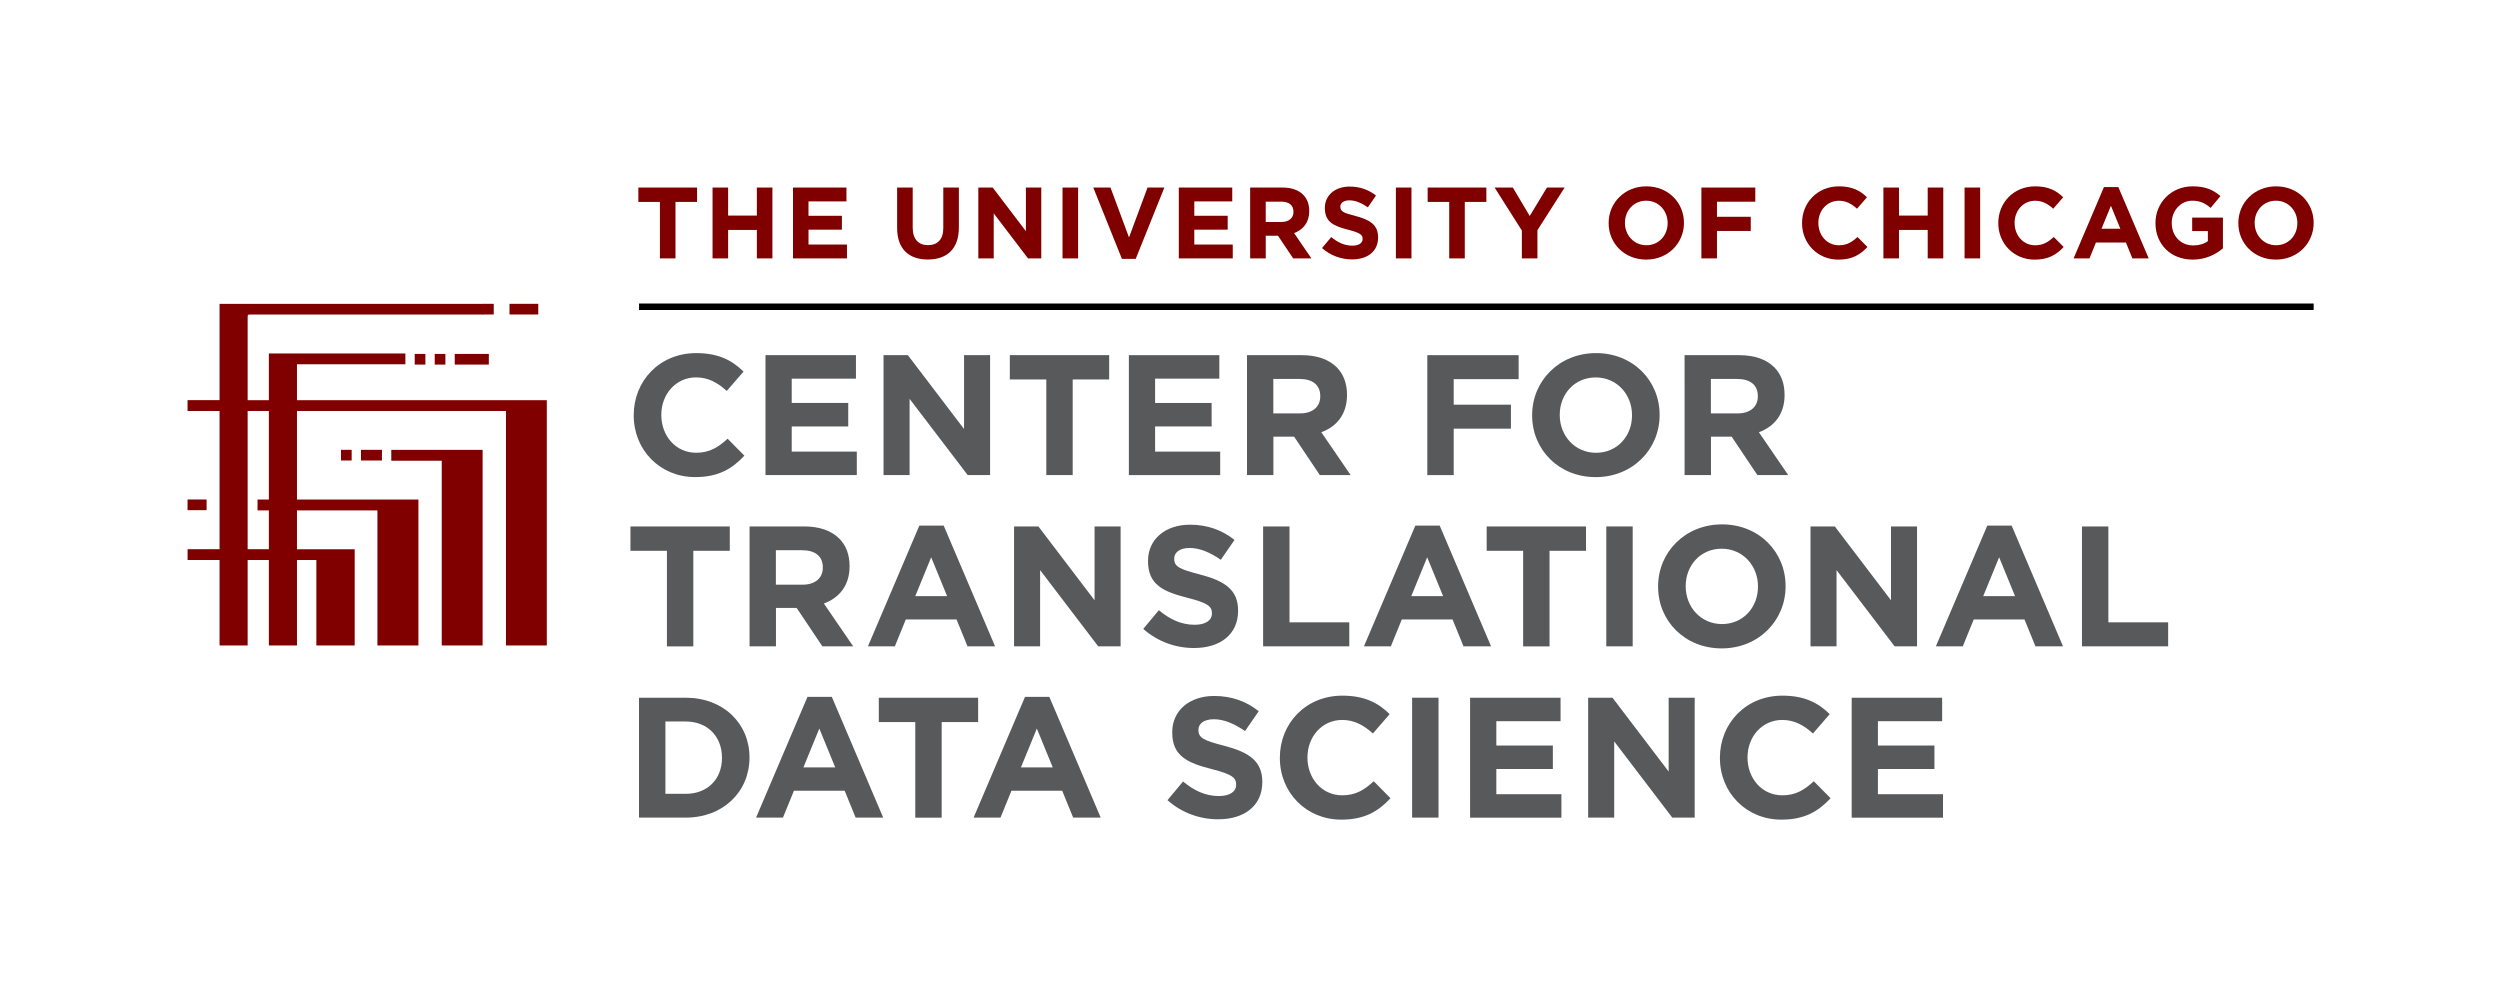 <?xml version="1.0" encoding="utf-8"?>
<!-- Generator: Adobe Illustrator 25.4.1, SVG Export Plug-In . SVG Version: 6.00 Build 0)  -->
<svg version="1.1" xmlns="http://www.w3.org/2000/svg" xmlns:xlink="http://www.w3.org/1999/xlink" x="0px" y="0px"
	 viewBox="0 0 642.24 258.48" style="enable-background:new 0 0 642.24 258.48;" xml:space="preserve">
<style type="text/css">
	.st0{display:none;}
	.st1{display:inline;}
	.st2{fill:#FFFFFF;}
	.st3{fill:#58595B;}
	.st4{fill:#800000;}
</style>
<g id="DOES_NOT_PRINT" class="st0">
</g>
<g id="rule">
	<g>
		<rect x="164.17" y="77.97" width="430.2" height="1.67"/>
	</g>
</g>
<g id="secondary">
	<g>
		<path class="st3" d="M162.8,106.73v-0.09c0-8.76,6.6-15.93,16.06-15.93c5.81,0,9.29,1.94,12.15,4.75l-4.31,4.97
			c-2.38-2.16-4.8-3.48-7.88-3.48c-5.19,0-8.93,4.31-8.93,9.59v0.09c0,5.28,3.65,9.68,8.93,9.68c3.52,0,5.68-1.41,8.1-3.61
			l4.31,4.36c-3.17,3.39-6.69,5.5-12.63,5.5C169.53,122.57,162.8,115.58,162.8,106.73z"/>
		<path class="st3" d="M196.65,91.24h23.24v6.03h-16.5v6.25h14.52v6.03h-14.52v6.47h16.72v6.03h-23.46V91.24z"/>
		<path class="st3" d="M226.98,91.24h6.25l14.43,18.97V91.24h6.69v30.8h-5.76l-14.92-19.58v19.58h-6.69V91.24z"/>
		<path class="st3" d="M268.79,97.49h-9.37v-6.25h25.52v6.25h-9.37v24.56h-6.78V97.49z"/>
		<path class="st3" d="M290,91.24h23.24v6.03h-16.5v6.25h14.52v6.03h-14.52v6.47h16.72v6.03H290V91.24z"/>
		<path class="st3" d="M320.34,91.24h14.08c3.92,0,6.95,1.1,8.98,3.12c1.72,1.72,2.64,4.14,2.64,7.04v0.09c0,4.97-2.68,8.1-6.6,9.55
			l7.53,11h-7.92l-6.6-9.86h-5.32v9.86h-6.78V91.24z M333.98,106.2c3.3,0,5.19-1.76,5.19-4.36v-0.09c0-2.9-2.02-4.4-5.33-4.4h-6.73
			v8.85H333.98z"/>
		<path class="st3" d="M366.67,91.24h23.46v6.16h-16.68v6.56h14.7v6.16h-14.7v11.93h-6.78V91.24z"/>
		<path class="st3" d="M393.6,106.73v-0.09c0-8.76,6.91-15.93,16.42-15.93c9.5,0,16.33,7.08,16.33,15.84v0.09
			c0,8.76-6.91,15.93-16.42,15.93C400.42,122.57,393.6,115.49,393.6,106.73z M419.26,106.73v-0.09c0-5.28-3.87-9.68-9.33-9.68
			c-5.46,0-9.24,4.31-9.24,9.59v0.09c0,5.28,3.87,9.68,9.33,9.68C415.47,116.32,419.26,112.01,419.26,106.73z"/>
		<path class="st3" d="M432.75,91.24h14.08c3.92,0,6.95,1.1,8.98,3.12c1.72,1.72,2.64,4.14,2.64,7.04v0.09c0,4.97-2.68,8.1-6.6,9.55
			l7.53,11h-7.92l-6.6-9.86h-5.32v9.86h-6.78V91.24z M446.39,106.2c3.3,0,5.19-1.76,5.19-4.36v-0.09c0-2.9-2.02-4.4-5.33-4.4h-6.73
			v8.85H446.39z"/>
		<path class="st3" d="M171.33,141.49h-9.37v-6.25h25.52v6.25h-9.37v24.56h-6.78V141.49z"/>
		<path class="st3" d="M192.55,135.24h14.08c3.92,0,6.95,1.1,8.98,3.12c1.72,1.72,2.64,4.14,2.64,7.04v0.09
			c0,4.97-2.68,8.1-6.6,9.55l7.53,11h-7.92l-6.6-9.86h-5.32v9.86h-6.78V135.24z M206.19,150.2c3.3,0,5.19-1.76,5.19-4.36v-0.09
			c0-2.9-2.02-4.4-5.33-4.4h-6.73v8.85H206.19z"/>
		<path class="st3" d="M236.18,135.02h6.25l13.2,31.02h-7.08l-2.82-6.91h-13.03l-2.82,6.91h-6.91L236.18,135.02z M243.31,153.15
			l-4.09-9.99l-4.09,9.99H243.31z"/>
		<path class="st3" d="M260.51,135.24h6.25l14.43,18.97v-18.97h6.69v30.8h-5.76l-14.92-19.58v19.58h-6.69V135.24z"/>
		<path class="st3" d="M293.7,161.56l4-4.8c2.77,2.29,5.68,3.74,9.2,3.74c2.77,0,4.44-1.1,4.44-2.9v-0.09c0-1.72-1.06-2.6-6.21-3.92
			c-6.2-1.58-10.21-3.3-10.21-9.42v-0.09c0-5.59,4.49-9.29,10.78-9.29c4.49,0,8.32,1.41,11.44,3.92l-3.52,5.1
			c-2.73-1.89-5.41-3.04-8.01-3.04c-2.6,0-3.96,1.19-3.96,2.68v0.09c0,2.02,1.32,2.68,6.64,4.05c6.25,1.63,9.77,3.87,9.77,9.24v0.09
			c0,6.12-4.67,9.55-11.31,9.55C302.11,166.49,297.4,164.86,293.7,161.56z"/>
		<path class="st3" d="M324.49,135.24h6.78v24.64h15.36v6.16h-22.14V135.24z"/>
		<path class="st3" d="M363.6,135.02h6.25l13.2,31.02h-7.08l-2.82-6.91h-13.03l-2.82,6.91h-6.91L363.6,135.02z M370.73,153.15
			l-4.09-9.99l-4.09,9.99H370.73z"/>
		<path class="st3" d="M391.29,141.49h-9.37v-6.25h25.52v6.25h-9.37v24.56h-6.78V141.49z"/>
		<path class="st3" d="M412.65,135.24h6.78v30.8h-6.78V135.24z"/>
		<path class="st3" d="M425.96,150.73v-0.09c0-8.76,6.91-15.93,16.42-15.93c9.5,0,16.33,7.08,16.33,15.84v0.09
			c0,8.76-6.91,15.93-16.41,15.93C432.78,166.57,425.96,159.49,425.96,150.73z M451.62,150.73v-0.09c0-5.28-3.87-9.68-9.33-9.68
			c-5.46,0-9.24,4.31-9.24,9.59v0.09c0,5.28,3.87,9.68,9.33,9.68C447.83,160.32,451.62,156.01,451.62,150.73z"/>
		<path class="st3" d="M465.11,135.24h6.25l14.43,18.97v-18.97h6.69v30.8h-5.76l-14.92-19.58v19.58h-6.69V135.24z"/>
		<path class="st3" d="M510.53,135.02h6.25l13.2,31.02h-7.08l-2.82-6.91h-13.03l-2.82,6.91h-6.91L510.53,135.02z M517.66,153.15
			l-4.09-9.99l-4.09,9.99H517.66z"/>
		<path class="st3" d="M534.85,135.24h6.78v24.64h15.36v6.16h-22.14V135.24z"/>
		<path class="st3" d="M164.16,179.24h12.01c9.68,0,16.37,6.65,16.37,15.31v0.09c0,8.67-6.69,15.4-16.37,15.4h-12.01V179.24z
			 M170.94,185.36v18.57h5.24c5.54,0,9.29-3.74,9.29-9.2v-0.09c0-5.46-3.74-9.29-9.29-9.29H170.94z"/>
		<path class="st3" d="M207.44,179.02h6.25l13.2,31.02h-7.08l-2.82-6.91h-13.03l-2.82,6.91h-6.91L207.44,179.02z M214.57,197.15
			l-4.09-9.99l-4.09,9.99H214.57z"/>
		<path class="st3" d="M235.13,185.49h-9.37v-6.25h25.52v6.25h-9.37v24.56h-6.78V185.49z"/>
		<path class="st3" d="M263.32,179.02h6.25l13.2,31.02h-7.08l-2.82-6.91h-13.03l-2.82,6.91h-6.91L263.32,179.02z M270.45,197.15
			l-4.09-9.99l-4.09,9.99H270.45z"/>
		<path class="st3" d="M299.92,205.56l4-4.8c2.77,2.29,5.68,3.74,9.2,3.74c2.77,0,4.44-1.1,4.44-2.9v-0.09
			c0-1.72-1.06-2.6-6.21-3.92c-6.2-1.58-10.21-3.3-10.21-9.42v-0.09c0-5.59,4.49-9.29,10.78-9.29c4.49,0,8.32,1.41,11.44,3.92
			l-3.52,5.1c-2.73-1.89-5.41-3.04-8.01-3.04c-2.6,0-3.96,1.19-3.96,2.68v0.09c0,2.02,1.32,2.68,6.64,4.05
			c6.25,1.63,9.77,3.87,9.77,9.24v0.09c0,6.12-4.67,9.55-11.31,9.55C308.33,210.49,303.62,208.86,299.92,205.56z"/>
		<path class="st3" d="M328.79,194.73v-0.09c0-8.76,6.6-15.93,16.06-15.93c5.81,0,9.29,1.94,12.15,4.75l-4.31,4.97
			c-2.38-2.16-4.8-3.48-7.88-3.48c-5.19,0-8.93,4.31-8.93,9.59v0.09c0,5.28,3.65,9.68,8.93,9.68c3.52,0,5.68-1.41,8.1-3.61
			l4.31,4.36c-3.17,3.39-6.69,5.5-12.63,5.5C335.53,210.57,328.79,203.58,328.79,194.73z"/>
		<path class="st3" d="M362.77,179.24h6.78v30.8h-6.78V179.24z"/>
		<path class="st3" d="M377.66,179.24h23.24v6.03h-16.5v6.25h14.52v6.03h-14.52v6.47h16.72v6.03h-23.46V179.24z"/>
		<path class="st3" d="M407.99,179.24h6.25l14.43,18.97v-18.97h6.69v30.8h-5.76l-14.92-19.58v19.58h-6.69V179.24z"/>
		<path class="st3" d="M441.84,194.73v-0.09c0-8.76,6.6-15.93,16.06-15.93c5.81,0,9.29,1.94,12.15,4.75l-4.31,4.97
			c-2.38-2.16-4.8-3.48-7.88-3.48c-5.19,0-8.93,4.31-8.93,9.59v0.09c0,5.28,3.65,9.68,8.93,9.68c3.52,0,5.68-1.41,8.1-3.61
			l4.31,4.36c-3.17,3.39-6.69,5.5-12.63,5.5C448.58,210.57,441.84,203.58,441.84,194.73z"/>
		<path class="st3" d="M475.69,179.24h23.24v6.03h-16.5v6.25h14.52v6.03h-14.52v6.47h16.72v6.03h-23.46V179.24z"/>
	</g>
</g>
<g id="primary">
	<g>
		<g>
			<path class="st4" d="M56.4,165.82c2.42,0,4.79,0,7.22,0c0-0.25,0,0.22,0,0c0-27.77,0-56.23,0-83.99c0-1.03,0-1.03,0.73-1.03
				c20.04,0,39.39,0,59.43,0c0.16,0,0.32,0,0.51,0c0-0.94,0-1.82,0-2.74c-22.85,0-45.02,0-67.89,0
				C56.4,107.3,56.4,136.53,56.4,165.82z"/>
			<path class="st4" d="M69.07,90.8c0,25.01,0,50,0,75.02c2.4,0,4.79,0,7.22,0c0-24.06,0-48.12,0-72.24c17.38,0,10.49,0,27.85,0
				c0-0.96,0-1.84,0-2.78C84.39,90.8,88.87,90.8,69.07,90.8z"/>
		</g>
		<path class="st4" d="M140.47,102.81c0,20.74,0,42.24,0,63.01c-4.22,0-6.18,0-10.49,0c0-19.79,0-40.36,0-60.24
			c-25.3,0-56.54,0-81.8,0c0-0.96,0-1.85,0-2.78C77.68,102.81,110.92,102.81,140.47,102.81z"/>
		<path class="st4" d="M123.98,165.82c-4.28,0-6.22,0-10.5,0c0-15.56,0-31.85,0-47.46c-19.78,0,6.81,0-12.96,0c0-0.97,0-1.87,0-2.8
			c24,0-0.58,0,23.46,0C123.98,132.06,123.98,149.29,123.98,165.82z"/>
		<path class="st4" d="M96.96,165.82c0-11.32,0-23.37,0-34.7c-14.25,0-16.53,0-30.8,0c0-0.96,0-1.86,0-2.8c18.49,0,22.78,0,41.33,0
			c0,12.25,0,25.25,0,37.5C103.23,165.82,101.25,165.82,96.96,165.82z"/>
		<path class="st4" d="M91.12,141.1c0,8,0,16.72,0,24.72c-4.26,0-5.54,0-9.85,0c0-7.04,0-14.85,0-21.96c-8.83,0-24.29,0-33.08,0
			c0-0.95,0-1.83,0-2.77C61.23,141.1,78.02,141.1,91.12,141.1z"/>
		<rect x="87.6" y="115.56" class="st4" width="2.74" height="2.74"/>
		<rect x="92.73" y="115.56" class="st4" width="5.39" height="2.74"/>
		<rect x="124.1" y="78.05" class="st4" width="2.74" height="2.74"/>
		<rect x="130.89" y="78.05" class="st4" width="7.39" height="2.74"/>
		<rect x="106.54" y="90.92" class="st4" width="2.74" height="2.74"/>
		<rect x="111.68" y="90.92" class="st4" width="2.74" height="2.74"/>
		<rect x="116.82" y="90.92" class="st4" width="8.76" height="2.74"/>
		<rect x="48.18" y="128.32" class="st4" width="4.89" height="2.74"/>
	</g>
	<g>
		<g>
			<path class="st4" d="M169.53,51.87h-5.54v-3.69h15.08v3.69h-5.54v14.51h-4V51.87z"/>
			<path class="st4" d="M183.05,48.18h4v7.2h7.38v-7.2h4v18.2h-4v-7.31h-7.38v7.31h-4V48.18z"/>
			<path class="st4" d="M203.72,48.18h13.73v3.56h-9.75v3.69h8.58V59h-8.58v3.82h9.88v3.56h-13.86V48.18z"/>
			<path class="st4" d="M230.47,58.58v-10.4h4v10.3c0,2.96,1.48,4.5,3.93,4.5c2.44,0,3.93-1.48,3.93-4.37V48.18h4v10.27
				c0,5.51-3.09,8.22-7.98,8.22C233.47,66.67,230.47,63.94,230.47,58.58z"/>
			<path class="st4" d="M251.33,48.18h3.69l8.53,11.21V48.18h3.95v18.2h-3.41l-8.81-11.57v11.57h-3.95V48.18z"/>
			<path class="st4" d="M272.96,48.18h4v18.2h-4V48.18z"/>
			<path class="st4" d="M280.86,48.18h4.42L290.04,61l4.76-12.82h4.32l-7.36,18.33h-3.54L280.86,48.18z"/>
			<path class="st4" d="M302.83,48.18h13.73v3.56h-9.75v3.69h8.58V59h-8.58v3.82h9.88v3.56h-13.86V48.18z"/>
			<path class="st4" d="M321.16,48.18h8.32c2.31,0,4.11,0.65,5.3,1.85c1.01,1.01,1.56,2.44,1.56,4.16v0.05
				c0,2.94-1.59,4.78-3.9,5.64l4.45,6.5h-4.68l-3.9-5.82h-3.15v5.82h-4V48.18z M329.22,57.02c1.95,0,3.07-1.04,3.07-2.57V54.4
				c0-1.72-1.2-2.6-3.15-2.6h-3.98v5.23H329.22z"/>
			<path class="st4" d="M339.62,63.73l2.37-2.83c1.64,1.35,3.35,2.21,5.43,2.21c1.64,0,2.63-0.65,2.63-1.72v-0.05
				c0-1.01-0.62-1.53-3.67-2.31c-3.67-0.94-6.03-1.95-6.03-5.56v-0.05c0-3.3,2.65-5.49,6.37-5.49c2.65,0,4.91,0.83,6.76,2.31
				l-2.08,3.02c-1.61-1.12-3.2-1.79-4.73-1.79s-2.34,0.7-2.34,1.59v0.05c0,1.2,0.78,1.59,3.93,2.39c3.69,0.96,5.77,2.29,5.77,5.46
				V61c0,3.61-2.76,5.64-6.68,5.64C344.59,66.64,341.81,65.68,339.62,63.73z"/>
			<path class="st4" d="M358.6,48.18h4v18.2h-4V48.18z"/>
			<path class="st4" d="M372.3,51.87h-5.54v-3.69h15.08v3.69h-5.54v14.51h-4V51.87z"/>
			<path class="st4" d="M390.95,59.21l-6.99-11.03h4.68l4.34,7.31l4.42-7.31h4.55l-6.99,10.95v7.25h-4V59.21z"/>
			<path class="st4" d="M413.25,57.33v-0.05c0-5.17,4.08-9.41,9.7-9.41s9.65,4.19,9.65,9.36v0.05c0,5.17-4.08,9.41-9.7,9.41
				S413.25,62.51,413.25,57.33z M428.41,57.33v-0.05c0-3.12-2.29-5.72-5.51-5.72s-5.46,2.55-5.46,5.67v0.05
				c0,3.12,2.29,5.72,5.51,5.72C426.18,63,428.41,60.45,428.41,57.33z"/>
			<path class="st4" d="M437.07,48.18h13.86v3.64h-9.85v3.87h8.68v3.64h-8.68v7.05h-4V48.18z"/>
			<path class="st4" d="M462.94,57.33v-0.05c0-5.17,3.9-9.41,9.49-9.41c3.43,0,5.49,1.14,7.18,2.81l-2.55,2.94
				c-1.4-1.27-2.83-2.05-4.65-2.05c-3.07,0-5.28,2.55-5.28,5.67v0.05c0,3.12,2.16,5.72,5.28,5.72c2.08,0,3.35-0.83,4.78-2.13
				l2.55,2.57c-1.87,2-3.95,3.25-7.46,3.25C466.92,66.69,462.94,62.56,462.94,57.33z"/>
			<path class="st4" d="M483.84,48.18h4v7.2h7.38v-7.2h4v18.2h-4v-7.31h-7.38v7.31h-4V48.18z"/>
			<path class="st4" d="M504.69,48.18h4v18.2h-4V48.18z"/>
			<path class="st4" d="M513.35,57.33v-0.05c0-5.17,3.9-9.41,9.49-9.41c3.43,0,5.49,1.14,7.18,2.81l-2.55,2.94
				c-1.4-1.27-2.83-2.05-4.65-2.05c-3.07,0-5.28,2.55-5.28,5.67v0.05c0,3.12,2.16,5.72,5.28,5.72c2.08,0,3.35-0.83,4.78-2.13
				l2.55,2.57c-1.87,2-3.95,3.25-7.46,3.25C517.33,66.69,513.35,62.56,513.35,57.33z"/>
			<path class="st4" d="M540.5,48.05h3.69l7.8,18.33h-4.19l-1.66-4.08h-7.7l-1.66,4.08h-4.08L540.5,48.05z M544.71,58.76l-2.42-5.9
				l-2.42,5.9H544.71z"/>
			<path class="st4" d="M553.73,57.33v-0.05c0-5.17,4.03-9.41,9.54-9.41c3.28,0,5.25,0.88,7.15,2.5l-2.52,3.04
				c-1.4-1.17-2.65-1.85-4.76-1.85c-2.91,0-5.23,2.57-5.23,5.67v0.05c0,3.33,2.29,5.77,5.51,5.77c1.46,0,2.76-0.36,3.77-1.09v-2.6
				h-4.03V55.9h7.9v7.9c-1.87,1.59-4.45,2.89-7.77,2.89C557.63,66.69,553.73,62.72,553.73,57.33z"/>
			<path class="st4" d="M575.02,57.33v-0.05c0-5.17,4.08-9.41,9.7-9.41s9.65,4.19,9.65,9.36v0.05c0,5.17-4.08,9.41-9.7,9.41
				S575.02,62.51,575.02,57.33z M590.18,57.33v-0.05c0-3.12-2.29-5.72-5.51-5.72s-5.46,2.55-5.46,5.67v0.05
				c0,3.12,2.29,5.72,5.51,5.72C587.95,63,590.18,60.45,590.18,57.33z"/>
		</g>
	</g>
</g>
</svg>
